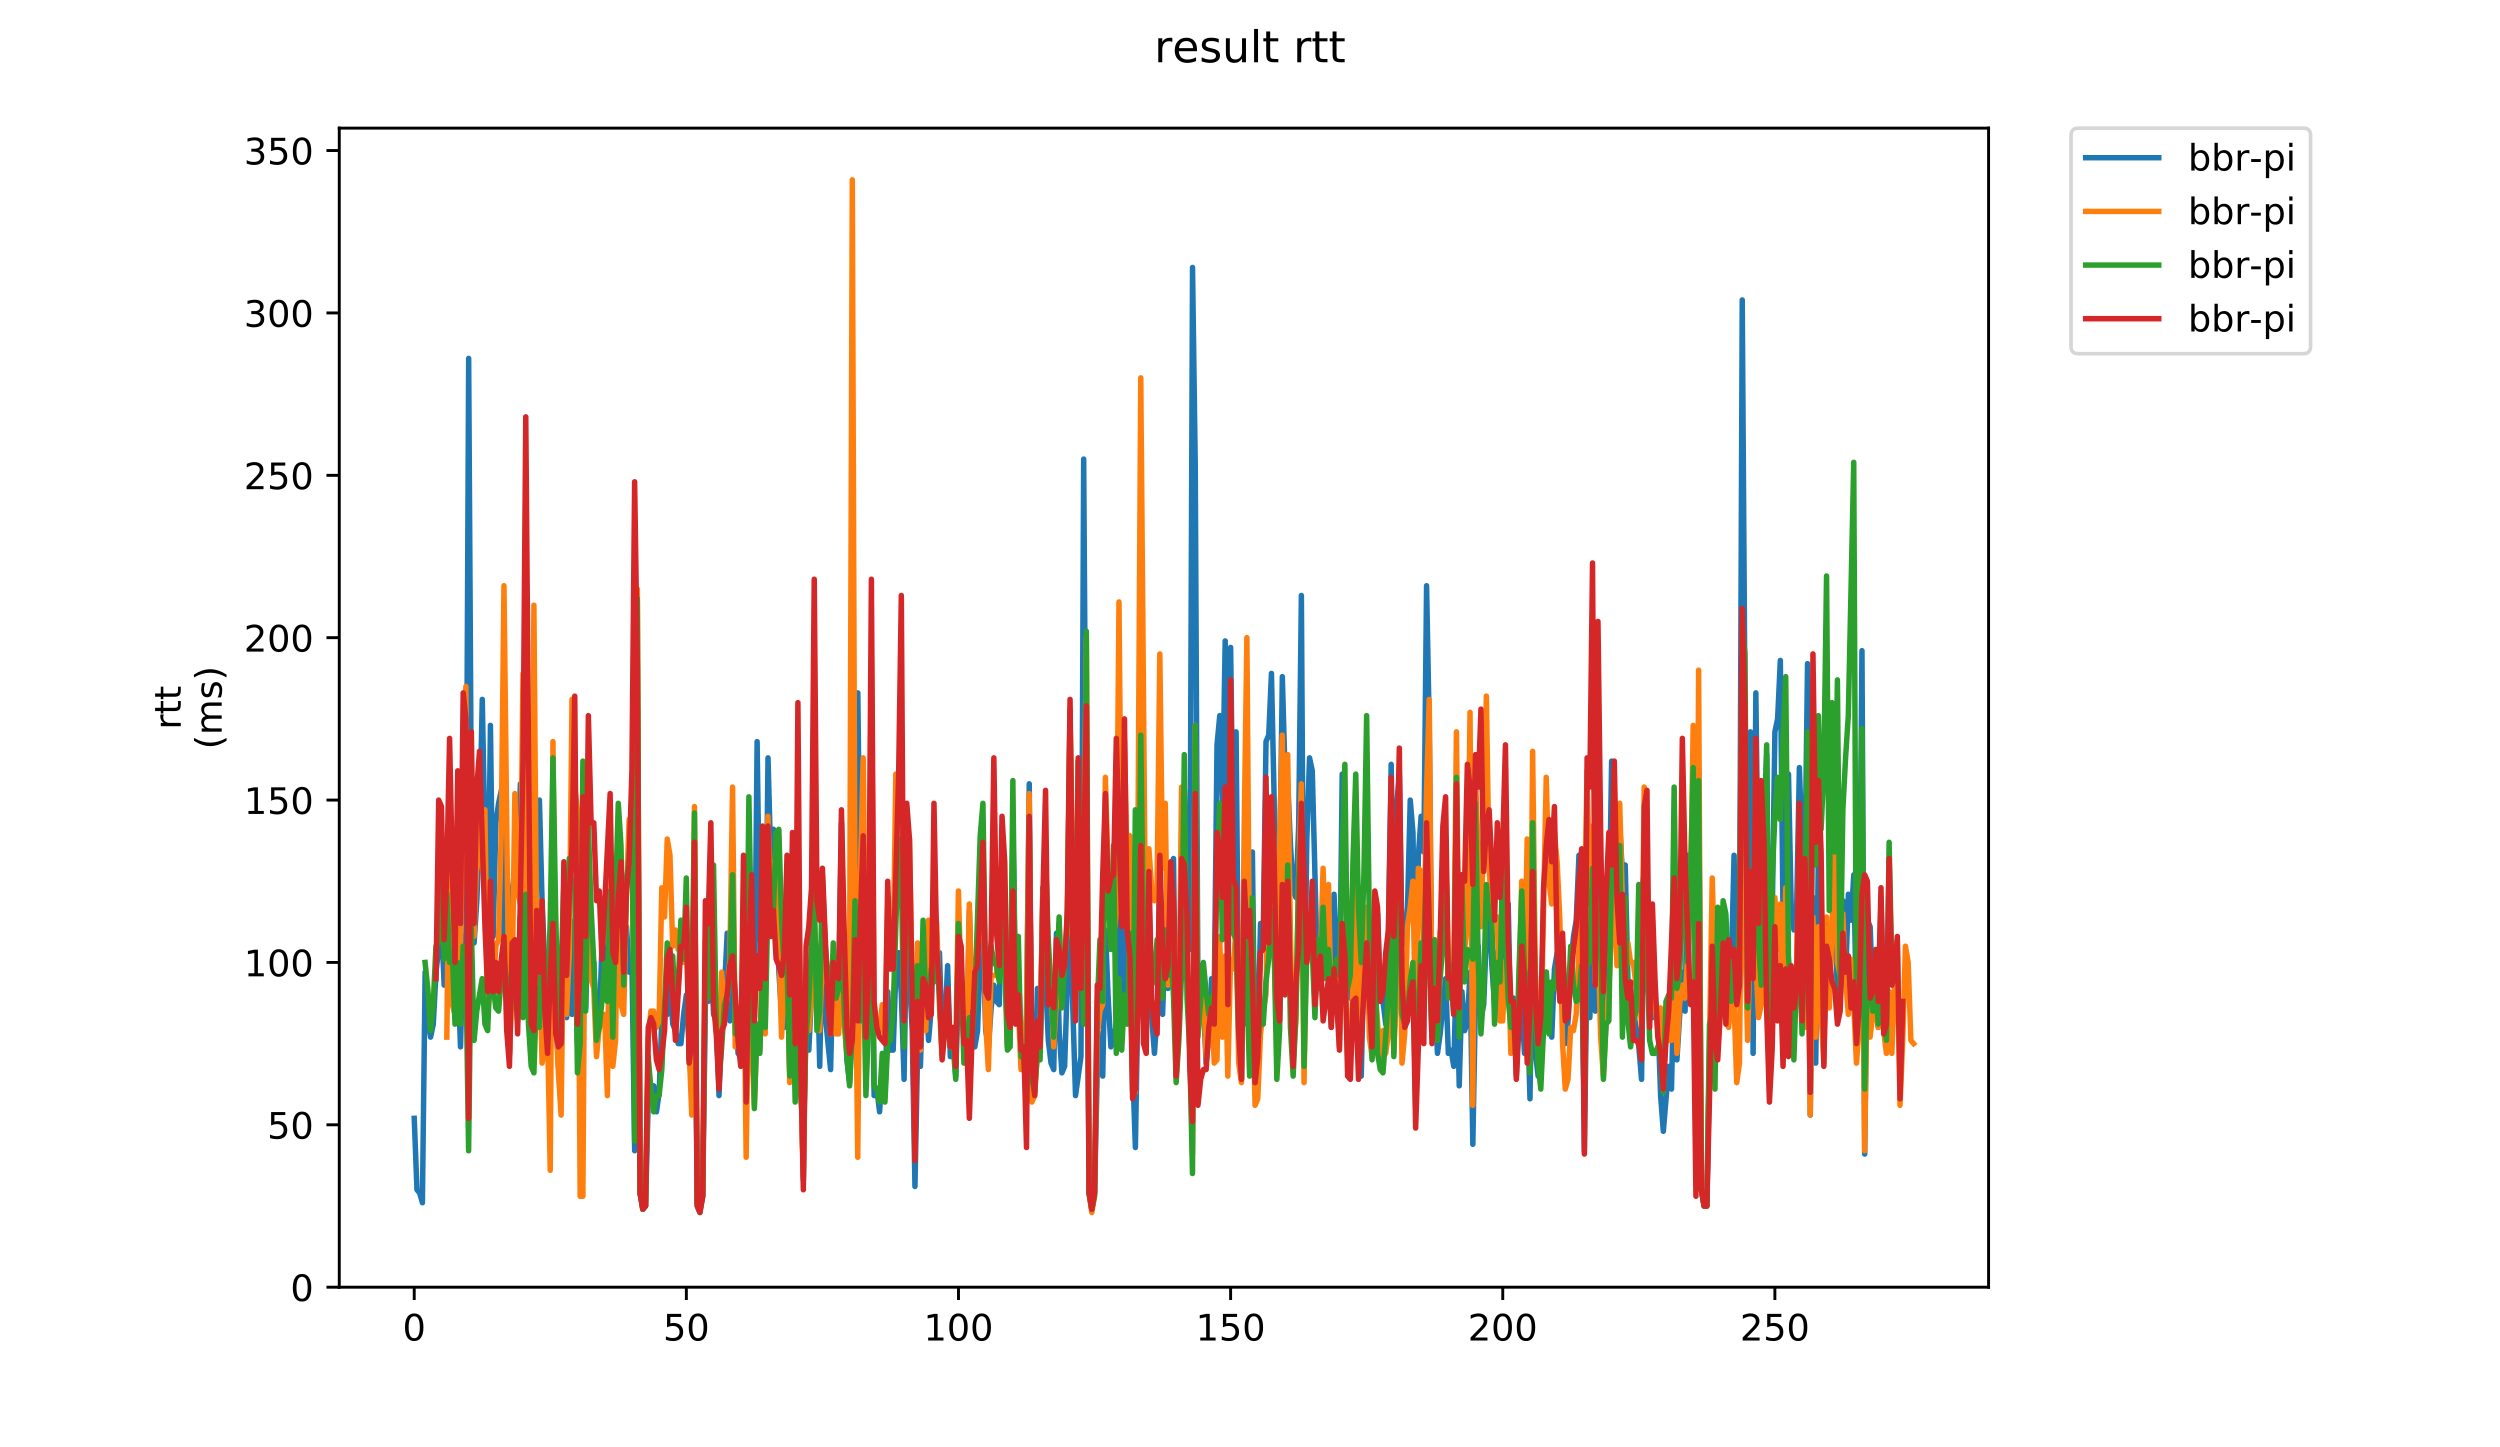 <?xml version="1.0" encoding="utf-8" standalone="no"?>
<!DOCTYPE svg PUBLIC "-//W3C//DTD SVG 1.1//EN"
  "http://www.w3.org/Graphics/SVG/1.1/DTD/svg11.dtd">
<!-- Created with matplotlib (https://matplotlib.org/) -->
<svg height="396pt" version="1.1" viewBox="0 0 684 396" width="684pt" xmlns="http://www.w3.org/2000/svg" xmlns:xlink="http://www.w3.org/1999/xlink">
 <defs>
  <style type="text/css">
*{stroke-linecap:butt;stroke-linejoin:round;}
  </style>
 </defs>
 <g id="figure_1">
  <g id="patch_1">
   <path d="M 0 396 
L 684 396 
L 684 0 
L 0 0 
z
" style="fill:#ffffff;"/>
  </g>
  <g id="axes_1">
   <g id="patch_2">
    <path d="M 92.824 352.174 
L 544.074 352.174 
L 544.074 35.062 
L 92.824 35.062 
z
" style="fill:#ffffff;"/>
   </g>
   <g id="matplotlib.axis_1">
    <g id="xtick_1">
     <g id="line2d_1">
      <defs>
       <path d="M 0 0 
L 0 3.5 
" id="m7e7628dd19" style="stroke:#000000;stroke-width:0.8;"/>
      </defs>
      <g>
       <use style="stroke:#000000;stroke-width:0.8;" x="113.332" xlink:href="#m7e7628dd19" y="352.174"/>
      </g>
     </g>
     <g id="text_1">
      <!-- 0 -->
      <defs>
       <path d="M 31.781 66.406 
Q 24.172 66.406 20.328 58.906 
Q 16.5 51.422 16.5 36.375 
Q 16.5 21.391 20.328 13.891 
Q 24.172 6.391 31.781 6.391 
Q 39.453 6.391 43.281 13.891 
Q 47.125 21.391 47.125 36.375 
Q 47.125 51.422 43.281 58.906 
Q 39.453 66.406 31.781 66.406 
z
M 31.781 74.219 
Q 44.047 74.219 50.516 64.516 
Q 56.984 54.828 56.984 36.375 
Q 56.984 17.969 50.516 8.266 
Q 44.047 -1.422 31.781 -1.422 
Q 19.531 -1.422 13.062 8.266 
Q 6.594 17.969 6.594 36.375 
Q 6.594 54.828 13.062 64.516 
Q 19.531 74.219 31.781 74.219 
z
" id="DejaVuSans-48"/>
      </defs>
      <g transform="translate(110.151 366.773)scale(0.1 -0.1)">
       <use xlink:href="#DejaVuSans-48"/>
      </g>
     </g>
    </g>
    <g id="xtick_2">
     <g id="line2d_2">
      <g>
       <use style="stroke:#000000;stroke-width:0.8;" x="187.787" xlink:href="#m7e7628dd19" y="352.174"/>
      </g>
     </g>
     <g id="text_2">
      <!-- 50 -->
      <defs>
       <path d="M 10.797 72.906 
L 49.516 72.906 
L 49.516 64.594 
L 19.828 64.594 
L 19.828 46.734 
Q 21.969 47.469 24.109 47.828 
Q 26.266 48.188 28.422 48.188 
Q 40.625 48.188 47.75 41.5 
Q 54.891 34.812 54.891 23.391 
Q 54.891 11.625 47.562 5.094 
Q 40.234 -1.422 26.906 -1.422 
Q 22.312 -1.422 17.547 -0.641 
Q 12.797 0.141 7.719 1.703 
L 7.719 11.625 
Q 12.109 9.234 16.797 8.062 
Q 21.484 6.891 26.703 6.891 
Q 35.156 6.891 40.078 11.328 
Q 45.016 15.766 45.016 23.391 
Q 45.016 31 40.078 35.438 
Q 35.156 39.891 26.703 39.891 
Q 22.75 39.891 18.812 39.016 
Q 14.891 38.141 10.797 36.281 
z
" id="DejaVuSans-53"/>
      </defs>
      <g transform="translate(181.425 366.773)scale(0.1 -0.1)">
       <use xlink:href="#DejaVuSans-53"/>
       <use x="63.623" xlink:href="#DejaVuSans-48"/>
      </g>
     </g>
    </g>
    <g id="xtick_3">
     <g id="line2d_3">
      <g>
       <use style="stroke:#000000;stroke-width:0.8;" x="262.242" xlink:href="#m7e7628dd19" y="352.174"/>
      </g>
     </g>
     <g id="text_3">
      <!-- 100 -->
      <defs>
       <path d="M 12.406 8.297 
L 28.516 8.297 
L 28.516 63.922 
L 10.984 60.406 
L 10.984 69.391 
L 28.422 72.906 
L 38.281 72.906 
L 38.281 8.297 
L 54.391 8.297 
L 54.391 0 
L 12.406 0 
z
" id="DejaVuSans-49"/>
      </defs>
      <g transform="translate(252.698 366.773)scale(0.1 -0.1)">
       <use xlink:href="#DejaVuSans-49"/>
       <use x="63.623" xlink:href="#DejaVuSans-48"/>
       <use x="127.246" xlink:href="#DejaVuSans-48"/>
      </g>
     </g>
    </g>
    <g id="xtick_4">
     <g id="line2d_4">
      <g>
       <use style="stroke:#000000;stroke-width:0.8;" x="336.697" xlink:href="#m7e7628dd19" y="352.174"/>
      </g>
     </g>
     <g id="text_4">
      <!-- 150 -->
      <g transform="translate(327.153 366.773)scale(0.1 -0.1)">
       <use xlink:href="#DejaVuSans-49"/>
       <use x="63.623" xlink:href="#DejaVuSans-53"/>
       <use x="127.246" xlink:href="#DejaVuSans-48"/>
      </g>
     </g>
    </g>
    <g id="xtick_5">
     <g id="line2d_5">
      <g>
       <use style="stroke:#000000;stroke-width:0.8;" x="411.152" xlink:href="#m7e7628dd19" y="352.174"/>
      </g>
     </g>
     <g id="text_5">
      <!-- 200 -->
      <defs>
       <path d="M 19.188 8.297 
L 53.609 8.297 
L 53.609 0 
L 7.328 0 
L 7.328 8.297 
Q 12.938 14.109 22.625 23.891 
Q 32.328 33.688 34.812 36.531 
Q 39.547 41.844 41.422 45.531 
Q 43.312 49.219 43.312 52.781 
Q 43.312 58.594 39.234 62.25 
Q 35.156 65.922 28.609 65.922 
Q 23.969 65.922 18.812 64.312 
Q 13.672 62.703 7.812 59.422 
L 7.812 69.391 
Q 13.766 71.781 18.938 73 
Q 24.125 74.219 28.422 74.219 
Q 39.75 74.219 46.484 68.547 
Q 53.219 62.891 53.219 53.422 
Q 53.219 48.922 51.531 44.891 
Q 49.859 40.875 45.406 35.406 
Q 44.188 33.984 37.641 27.219 
Q 31.109 20.453 19.188 8.297 
z
" id="DejaVuSans-50"/>
      </defs>
      <g transform="translate(401.608 366.773)scale(0.1 -0.1)">
       <use xlink:href="#DejaVuSans-50"/>
       <use x="63.623" xlink:href="#DejaVuSans-48"/>
       <use x="127.246" xlink:href="#DejaVuSans-48"/>
      </g>
     </g>
    </g>
    <g id="xtick_6">
     <g id="line2d_6">
      <g>
       <use style="stroke:#000000;stroke-width:0.8;" x="485.607" xlink:href="#m7e7628dd19" y="352.174"/>
      </g>
     </g>
     <g id="text_6">
      <!-- 250 -->
      <g transform="translate(476.063 366.773)scale(0.1 -0.1)">
       <use xlink:href="#DejaVuSans-50"/>
       <use x="63.623" xlink:href="#DejaVuSans-53"/>
       <use x="127.246" xlink:href="#DejaVuSans-48"/>
      </g>
     </g>
    </g>
   </g>
   <g id="matplotlib.axis_2">
    <g id="ytick_1">
     <g id="line2d_7">
      <defs>
       <path d="M 0 0 
L -3.5 0 
" id="m192f985df9" style="stroke:#000000;stroke-width:0.8;"/>
      </defs>
      <g>
       <use style="stroke:#000000;stroke-width:0.8;" x="92.824" xlink:href="#m192f985df9" y="352.174"/>
      </g>
     </g>
     <g id="text_7">
      <!-- 0 -->
      <g transform="translate(79.461 355.973)scale(0.1 -0.1)">
       <use xlink:href="#DejaVuSans-48"/>
      </g>
     </g>
    </g>
    <g id="ytick_2">
     <g id="line2d_8">
      <g>
       <use style="stroke:#000000;stroke-width:0.8;" x="92.824" xlink:href="#m192f985df9" y="307.748"/>
      </g>
     </g>
     <g id="text_8">
      <!-- 50 -->
      <g transform="translate(73.099 311.548)scale(0.1 -0.1)">
       <use xlink:href="#DejaVuSans-53"/>
       <use x="63.623" xlink:href="#DejaVuSans-48"/>
      </g>
     </g>
    </g>
    <g id="ytick_3">
     <g id="line2d_9">
      <g>
       <use style="stroke:#000000;stroke-width:0.8;" x="92.824" xlink:href="#m192f985df9" y="263.322"/>
      </g>
     </g>
     <g id="text_9">
      <!-- 100 -->
      <g transform="translate(66.736 267.122)scale(0.1 -0.1)">
       <use xlink:href="#DejaVuSans-49"/>
       <use x="63.623" xlink:href="#DejaVuSans-48"/>
       <use x="127.246" xlink:href="#DejaVuSans-48"/>
      </g>
     </g>
    </g>
    <g id="ytick_4">
     <g id="line2d_10">
      <g>
       <use style="stroke:#000000;stroke-width:0.8;" x="92.824" xlink:href="#m192f985df9" y="218.897"/>
      </g>
     </g>
     <g id="text_10">
      <!-- 150 -->
      <g transform="translate(66.736 222.696)scale(0.1 -0.1)">
       <use xlink:href="#DejaVuSans-49"/>
       <use x="63.623" xlink:href="#DejaVuSans-53"/>
       <use x="127.246" xlink:href="#DejaVuSans-48"/>
      </g>
     </g>
    </g>
    <g id="ytick_5">
     <g id="line2d_11">
      <g>
       <use style="stroke:#000000;stroke-width:0.8;" x="92.824" xlink:href="#m192f985df9" y="174.471"/>
      </g>
     </g>
     <g id="text_11">
      <!-- 200 -->
      <g transform="translate(66.736 178.27)scale(0.1 -0.1)">
       <use xlink:href="#DejaVuSans-50"/>
       <use x="63.623" xlink:href="#DejaVuSans-48"/>
       <use x="127.246" xlink:href="#DejaVuSans-48"/>
      </g>
     </g>
    </g>
    <g id="ytick_6">
     <g id="line2d_12">
      <g>
       <use style="stroke:#000000;stroke-width:0.8;" x="92.824" xlink:href="#m192f985df9" y="130.045"/>
      </g>
     </g>
     <g id="text_12">
      <!-- 250 -->
      <g transform="translate(66.736 133.844)scale(0.1 -0.1)">
       <use xlink:href="#DejaVuSans-50"/>
       <use x="63.623" xlink:href="#DejaVuSans-53"/>
       <use x="127.246" xlink:href="#DejaVuSans-48"/>
      </g>
     </g>
    </g>
    <g id="ytick_7">
     <g id="line2d_13">
      <g>
       <use style="stroke:#000000;stroke-width:0.8;" x="92.824" xlink:href="#m192f985df9" y="85.619"/>
      </g>
     </g>
     <g id="text_13">
      <!-- 300 -->
      <defs>
       <path d="M 40.578 39.312 
Q 47.656 37.797 51.625 33 
Q 55.609 28.219 55.609 21.188 
Q 55.609 10.406 48.188 4.484 
Q 40.766 -1.422 27.094 -1.422 
Q 22.516 -1.422 17.656 -0.516 
Q 12.797 0.391 7.625 2.203 
L 7.625 11.719 
Q 11.719 9.328 16.594 8.109 
Q 21.484 6.891 26.812 6.891 
Q 36.078 6.891 40.938 10.547 
Q 45.797 14.203 45.797 21.188 
Q 45.797 27.641 41.281 31.266 
Q 36.766 34.906 28.719 34.906 
L 20.219 34.906 
L 20.219 43.016 
L 29.109 43.016 
Q 36.375 43.016 40.234 45.922 
Q 44.094 48.828 44.094 54.297 
Q 44.094 59.906 40.109 62.906 
Q 36.141 65.922 28.719 65.922 
Q 24.656 65.922 20.016 65.031 
Q 15.375 64.156 9.812 62.312 
L 9.812 71.094 
Q 15.438 72.656 20.344 73.438 
Q 25.25 74.219 29.594 74.219 
Q 40.828 74.219 47.359 69.109 
Q 53.906 64.016 53.906 55.328 
Q 53.906 49.266 50.438 45.094 
Q 46.969 40.922 40.578 39.312 
z
" id="DejaVuSans-51"/>
      </defs>
      <g transform="translate(66.736 89.418)scale(0.1 -0.1)">
       <use xlink:href="#DejaVuSans-51"/>
       <use x="63.623" xlink:href="#DejaVuSans-48"/>
       <use x="127.246" xlink:href="#DejaVuSans-48"/>
      </g>
     </g>
    </g>
    <g id="ytick_8">
     <g id="line2d_14">
      <g>
       <use style="stroke:#000000;stroke-width:0.8;" x="92.824" xlink:href="#m192f985df9" y="41.193"/>
      </g>
     </g>
     <g id="text_14">
      <!-- 350 -->
      <g transform="translate(66.736 44.992)scale(0.1 -0.1)">
       <use xlink:href="#DejaVuSans-51"/>
       <use x="63.623" xlink:href="#DejaVuSans-53"/>
       <use x="127.246" xlink:href="#DejaVuSans-48"/>
      </g>
     </g>
    </g>
    <g id="text_15">
     <!-- rtt -->
     <defs>
      <path d="M 41.109 46.297 
Q 39.594 47.172 37.812 47.578 
Q 36.031 48 33.891 48 
Q 26.266 48 22.188 43.047 
Q 18.109 38.094 18.109 28.812 
L 18.109 0 
L 9.078 0 
L 9.078 54.688 
L 18.109 54.688 
L 18.109 46.188 
Q 20.953 51.172 25.484 53.578 
Q 30.031 56 36.531 56 
Q 37.453 56 38.578 55.875 
Q 39.703 55.766 41.062 55.516 
z
" id="DejaVuSans-114"/>
      <path d="M 18.312 70.219 
L 18.312 54.688 
L 36.812 54.688 
L 36.812 47.703 
L 18.312 47.703 
L 18.312 18.016 
Q 18.312 11.328 20.141 9.422 
Q 21.969 7.516 27.594 7.516 
L 36.812 7.516 
L 36.812 0 
L 27.594 0 
Q 17.188 0 13.234 3.875 
Q 9.281 7.766 9.281 18.016 
L 9.281 47.703 
L 2.688 47.703 
L 2.688 54.688 
L 9.281 54.688 
L 9.281 70.219 
z
" id="DejaVuSans-116"/>
     </defs>
     <g transform="translate(49.459 199.594)rotate(-90)scale(0.1 -0.1)">
      <use xlink:href="#DejaVuSans-114"/>
      <use x="41.113" xlink:href="#DejaVuSans-116"/>
      <use x="80.322" xlink:href="#DejaVuSans-116"/>
     </g>
     <!-- (ms) -->
     <defs>
      <path d="M 31 75.875 
Q 24.469 64.656 21.281 53.656 
Q 18.109 42.672 18.109 31.391 
Q 18.109 20.125 21.312 9.062 
Q 24.516 -2 31 -13.188 
L 23.188 -13.188 
Q 15.875 -1.703 12.234 9.375 
Q 8.594 20.453 8.594 31.391 
Q 8.594 42.281 12.203 53.312 
Q 15.828 64.359 23.188 75.875 
z
" id="DejaVuSans-40"/>
      <path d="M 52 44.188 
Q 55.375 50.25 60.062 53.125 
Q 64.75 56 71.094 56 
Q 79.641 56 84.281 50.016 
Q 88.922 44.047 88.922 33.016 
L 88.922 0 
L 79.891 0 
L 79.891 32.719 
Q 79.891 40.578 77.094 44.375 
Q 74.312 48.188 68.609 48.188 
Q 61.625 48.188 57.562 43.547 
Q 53.516 38.922 53.516 30.906 
L 53.516 0 
L 44.484 0 
L 44.484 32.719 
Q 44.484 40.625 41.703 44.406 
Q 38.922 48.188 33.109 48.188 
Q 26.219 48.188 22.156 43.531 
Q 18.109 38.875 18.109 30.906 
L 18.109 0 
L 9.078 0 
L 9.078 54.688 
L 18.109 54.688 
L 18.109 46.188 
Q 21.188 51.219 25.484 53.609 
Q 29.781 56 35.688 56 
Q 41.656 56 45.828 52.969 
Q 50 49.953 52 44.188 
z
" id="DejaVuSans-109"/>
      <path d="M 44.281 53.078 
L 44.281 44.578 
Q 40.484 46.531 36.375 47.5 
Q 32.281 48.484 27.875 48.484 
Q 21.188 48.484 17.844 46.438 
Q 14.5 44.391 14.5 40.281 
Q 14.5 37.156 16.891 35.375 
Q 19.281 33.594 26.516 31.984 
L 29.594 31.297 
Q 39.156 29.25 43.188 25.516 
Q 47.219 21.781 47.219 15.094 
Q 47.219 7.469 41.188 3.016 
Q 35.156 -1.422 24.609 -1.422 
Q 20.219 -1.422 15.453 -0.562 
Q 10.688 0.297 5.422 2 
L 5.422 11.281 
Q 10.406 8.688 15.234 7.391 
Q 20.062 6.109 24.812 6.109 
Q 31.156 6.109 34.562 8.281 
Q 37.984 10.453 37.984 14.406 
Q 37.984 18.062 35.516 20.016 
Q 33.062 21.969 24.703 23.781 
L 21.578 24.516 
Q 13.234 26.266 9.516 29.906 
Q 5.812 33.547 5.812 39.891 
Q 5.812 47.609 11.281 51.797 
Q 16.75 56 26.812 56 
Q 31.781 56 36.172 55.266 
Q 40.578 54.547 44.281 53.078 
z
" id="DejaVuSans-115"/>
      <path d="M 8.016 75.875 
L 15.828 75.875 
Q 23.141 64.359 26.781 53.312 
Q 30.422 42.281 30.422 31.391 
Q 30.422 20.453 26.781 9.375 
Q 23.141 -1.703 15.828 -13.188 
L 8.016 -13.188 
Q 14.5 -2 17.703 9.062 
Q 20.906 20.125 20.906 31.391 
Q 20.906 42.672 17.703 53.656 
Q 14.5 64.656 8.016 75.875 
z
" id="DejaVuSans-41"/>
     </defs>
     <g transform="translate(60.657 204.995)rotate(-90)scale(0.1 -0.1)">
      <use xlink:href="#DejaVuSans-40"/>
      <use x="39.014" xlink:href="#DejaVuSans-109"/>
      <use x="136.426" xlink:href="#DejaVuSans-115"/>
      <use x="188.525" xlink:href="#DejaVuSans-41"/>
     </g>
    </g>
   </g>
   <g id="line2d_15">
    <path clip-path="url(#pfcf196d330)" d="M 113.335 305.971 
L 114.08 325.519 
L 114.824 326.407 
L 115.569 329.073 
L 116.313 265.988 
L 117.058 278.427 
L 117.803 283.758 
L 118.547 280.204 
L 119.292 265.988 
L 120.781 252.66 
L 121.525 269.542 
L 122.27 256.214 
L 123.014 261.545 
L 123.759 267.765 
L 124.504 275.762 
L 125.248 265.988 
L 125.993 286.424 
L 126.737 257.991 
L 127.482 255.326 
L 128.226 98.058 
L 128.971 223.339 
L 129.715 257.991 
L 130.46 246.441 
L 131.204 227.782 
L 131.949 191.353 
L 132.694 230.447 
L 133.438 259.768 
L 134.183 198.461 
L 134.927 256.214 
L 135.672 225.116 
L 136.416 219.785 
L 137.161 216.231 
L 137.905 257.991 
L 138.65 262.434 
L 139.394 288.201 
L 140.139 243.775 
L 140.884 237.555 
L 141.628 237.555 
L 142.373 214.454 
L 143.117 276.65 
L 143.862 203.792 
L 144.606 222.451 
L 145.351 287.312 
L 146.095 279.316 
L 146.84 235.778 
L 147.585 218.897 
L 148.329 247.329 
L 149.074 264.211 
L 149.818 276.65 
L 150.563 265.988 
L 151.307 249.995 
L 152.052 275.762 
L 152.796 291.755 
L 153.541 287.312 
L 154.285 261.545 
L 155.03 278.427 
L 155.775 267.765 
L 156.519 277.539 
L 157.264 251.772 
L 158.008 285.535 
L 158.753 276.65 
L 159.497 253.549 
L 160.242 275.762 
L 160.986 249.995 
L 161.731 265.1 
L 162.476 263.322 
L 163.22 282.87 
L 163.965 281.093 
L 164.709 257.991 
L 165.454 263.322 
L 166.198 264.211 
L 166.943 234.001 
L 167.687 253.549 
L 168.432 267.765 
L 169.176 232.224 
L 170.666 265.988 
L 171.41 253.549 
L 172.155 265.988 
L 172.899 263.322 
L 173.644 314.856 
L 174.388 194.018 
L 175.133 326.407 
L 175.877 330.85 
L 176.622 329.961 
L 177.367 300.64 
L 178.111 297.086 
L 178.856 297.086 
L 179.6 304.194 
L 180.345 298.863 
L 181.089 278.427 
L 181.834 274.873 
L 182.578 277.539 
L 183.323 268.654 
L 184.067 280.204 
L 184.812 281.981 
L 185.557 285.535 
L 186.301 285.535 
L 187.046 277.539 
L 187.79 272.208 
L 188.535 284.647 
L 189.279 299.752 
L 190.024 257.991 
L 190.768 329.073 
L 191.513 330.85 
L 192.257 327.296 
L 193.002 273.985 
L 193.747 273.985 
L 194.491 258.88 
L 195.236 277.539 
L 195.98 279.316 
L 196.725 299.752 
L 197.469 279.316 
L 198.214 270.431 
L 198.958 255.326 
L 199.703 279.316 
L 200.448 261.545 
L 201.937 288.201 
L 202.681 289.089 
L 203.426 254.437 
L 204.17 303.306 
L 204.915 248.218 
L 205.659 254.437 
L 206.404 278.427 
L 207.148 202.903 
L 207.893 257.103 
L 208.638 237.555 
L 209.382 272.208 
L 210.127 207.346 
L 210.871 234.89 
L 211.616 226.893 
L 212.36 230.447 
L 213.105 265.988 
L 213.849 277.539 
L 214.594 281.093 
L 215.339 256.214 
L 216.083 293.532 
L 216.828 263.322 
L 217.572 286.424 
L 218.317 229.559 
L 219.061 290.867 
L 219.806 322.853 
L 220.55 273.096 
L 221.295 287.312 
L 222.784 255.326 
L 223.529 260.657 
L 224.273 291.755 
L 225.018 254.437 
L 225.762 277.539 
L 227.251 292.644 
L 227.996 261.545 
L 228.74 270.431 
L 229.485 269.542 
L 230.23 225.116 
L 230.974 271.319 
L 231.719 289.978 
L 232.463 296.198 
L 233.208 278.427 
L 233.952 249.106 
L 234.697 189.576 
L 235.441 253.549 
L 236.186 238.444 
L 236.93 284.647 
L 237.675 248.218 
L 238.42 249.106 
L 239.164 299.752 
L 239.909 297.975 
L 240.653 304.194 
L 241.398 292.644 
L 242.142 299.752 
L 242.887 271.319 
L 243.631 287.312 
L 244.376 287.312 
L 245.12 265.1 
L 245.865 260.657 
L 246.61 272.208 
L 247.354 295.309 
L 248.099 250.883 
L 248.843 267.765 
L 249.588 281.981 
L 250.332 324.63 
L 251.077 286.424 
L 251.821 291.755 
L 252.566 268.654 
L 253.311 273.096 
L 254.055 284.647 
L 254.8 275.762 
L 255.544 249.995 
L 256.289 263.322 
L 257.033 260.657 
L 257.778 284.647 
L 258.522 280.204 
L 259.267 264.211 
L 260.011 289.089 
L 260.756 281.981 
L 261.501 294.421 
L 262.245 267.765 
L 262.99 268.654 
L 263.734 283.758 
L 264.479 288.201 
L 265.223 249.106 
L 265.968 279.316 
L 266.712 286.424 
L 267.457 281.981 
L 268.202 260.657 
L 268.946 257.103 
L 269.691 281.981 
L 270.435 286.424 
L 271.18 275.762 
L 271.924 269.542 
L 272.669 273.985 
L 273.413 274.873 
L 274.158 236.667 
L 274.902 252.66 
L 275.647 286.424 
L 276.392 282.87 
L 277.136 226.893 
L 277.881 273.985 
L 278.625 265.1 
L 279.37 285.535 
L 280.114 283.758 
L 280.859 279.316 
L 281.603 214.454 
L 282.348 297.975 
L 283.092 298.863 
L 283.837 270.431 
L 284.582 287.312 
L 285.326 242.887 
L 286.071 267.765 
L 286.815 284.647 
L 287.56 290.867 
L 288.304 292.644 
L 289.049 255.326 
L 289.793 281.981 
L 290.538 293.532 
L 291.283 291.755 
L 292.772 245.552 
L 293.516 275.762 
L 294.261 299.752 
L 295.75 289.089 
L 296.494 125.602 
L 297.239 238.444 
L 297.983 326.407 
L 298.728 330.85 
L 299.473 326.407 
L 300.217 292.644 
L 300.962 282.87 
L 301.706 294.421 
L 302.451 254.437 
L 303.195 273.096 
L 303.94 286.424 
L 304.684 284.647 
L 305.429 280.204 
L 306.174 249.106 
L 306.918 272.208 
L 307.663 248.218 
L 308.407 272.208 
L 309.152 249.995 
L 309.896 292.644 
L 310.641 313.968 
L 312.13 226.005 
L 312.874 273.985 
L 313.619 277.539 
L 314.364 250.883 
L 315.108 278.427 
L 315.853 288.201 
L 316.597 277.539 
L 317.342 238.444 
L 318.086 277.539 
L 318.831 255.326 
L 319.575 270.431 
L 320.32 237.555 
L 321.065 234.89 
L 321.809 289.978 
L 322.554 275.762 
L 323.298 249.995 
L 324.043 216.231 
L 325.532 259.768 
L 326.276 73.18 
L 327.021 127.379 
L 327.765 274.873 
L 328.51 264.211 
L 329.255 274.873 
L 329.999 290.867 
L 330.744 283.758 
L 331.488 267.765 
L 332.233 270.431 
L 332.977 203.792 
L 333.722 195.795 
L 334.466 220.674 
L 335.211 175.359 
L 335.955 254.437 
L 336.7 177.136 
L 337.445 234.89 
L 338.189 200.238 
L 338.934 281.093 
L 339.678 295.309 
L 340.423 241.11 
L 341.167 280.204 
L 341.912 251.772 
L 342.656 233.113 
L 343.401 297.086 
L 344.146 282.87 
L 344.89 252.66 
L 345.635 254.437 
L 346.379 202.903 
L 347.124 201.126 
L 347.868 184.244 
L 348.613 218.897 
L 349.357 273.096 
L 350.102 240.221 
L 350.846 185.133 
L 351.591 211.789 
L 352.336 214.454 
L 353.08 231.336 
L 353.825 243.775 
L 354.569 245.552 
L 355.314 226.005 
L 356.058 162.92 
L 356.803 283.758 
L 357.547 229.559 
L 358.292 207.346 
L 359.037 210.9 
L 360.526 268.654 
L 361.27 270.431 
L 362.015 243.775 
L 362.759 265.1 
L 363.504 262.434 
L 364.248 281.093 
L 364.993 244.664 
L 365.737 262.434 
L 366.482 276.65 
L 367.227 211.789 
L 367.971 226.005 
L 368.716 270.431 
L 369.46 273.096 
L 370.949 251.772 
L 371.694 265.1 
L 372.438 294.421 
L 373.183 261.545 
L 373.928 254.437 
L 374.672 256.214 
L 375.417 285.535 
L 376.161 249.995 
L 376.906 249.995 
L 377.65 273.985 
L 378.395 273.985 
L 379.139 280.204 
L 379.884 254.437 
L 380.628 209.123 
L 381.373 258.88 
L 382.118 220.674 
L 382.862 211.789 
L 383.607 258.88 
L 384.351 257.991 
L 385.096 248.218 
L 385.84 218.897 
L 386.585 227.782 
L 387.329 274.873 
L 388.074 234.001 
L 388.818 223.339 
L 389.563 233.113 
L 390.308 160.255 
L 391.052 199.349 
L 391.797 276.65 
L 392.541 269.542 
L 393.286 288.201 
L 394.03 282.87 
L 395.519 267.765 
L 396.264 288.201 
L 397.009 287.312 
L 397.753 291.755 
L 398.498 264.211 
L 399.242 297.086 
L 399.987 271.319 
L 400.731 281.981 
L 401.476 279.316 
L 402.22 265.988 
L 402.965 313.079 
L 403.709 272.208 
L 404.454 258.88 
L 405.199 278.427 
L 405.943 274.873 
L 406.688 255.326 
L 407.432 248.218 
L 408.177 264.211 
L 408.921 274.873 
L 409.666 260.657 
L 410.41 258.88 
L 411.155 258.88 
L 411.9 264.211 
L 412.644 247.329 
L 413.389 282.87 
L 414.133 273.096 
L 414.878 294.421 
L 415.622 271.319 
L 416.367 275.762 
L 417.111 288.201 
L 417.856 274.873 
L 418.6 300.64 
L 419.345 252.66 
L 420.09 288.201 
L 420.834 294.421 
L 421.579 289.978 
L 422.323 280.204 
L 423.068 265.988 
L 423.812 281.093 
L 424.557 283.758 
L 425.301 265.1 
L 426.046 260.657 
L 426.791 273.096 
L 427.535 268.654 
L 428.28 285.535 
L 429.024 279.316 
L 429.769 264.211 
L 430.513 256.214 
L 431.258 251.772 
L 432.002 234.001 
L 432.747 254.437 
L 433.491 314.856 
L 434.236 260.657 
L 434.981 278.427 
L 435.725 249.995 
L 436.47 276.65 
L 437.214 234.89 
L 437.959 270.431 
L 438.703 285.535 
L 439.448 278.427 
L 440.192 255.326 
L 440.937 208.234 
L 441.681 219.785 
L 442.426 246.441 
L 443.171 226.005 
L 443.915 239.333 
L 444.66 236.667 
L 445.404 268.654 
L 446.149 280.204 
L 446.893 276.65 
L 447.638 281.093 
L 448.382 286.424 
L 449.127 295.309 
L 449.872 241.11 
L 450.616 267.765 
L 451.361 274.873 
L 452.105 278.427 
L 452.85 276.65 
L 453.594 278.427 
L 454.339 299.752 
L 455.083 309.525 
L 456.572 291.755 
L 457.317 297.975 
L 458.062 265.1 
L 458.806 289.978 
L 460.295 265.988 
L 461.04 276.65 
L 461.784 234.001 
L 462.529 235.778 
L 463.273 228.67 
L 464.018 317.522 
L 464.763 210.9 
L 465.507 325.519 
L 466.252 329.961 
L 466.996 329.961 
L 467.741 289.089 
L 468.485 273.985 
L 469.23 285.535 
L 469.974 278.427 
L 470.719 277.539 
L 471.463 256.214 
L 472.208 268.654 
L 472.953 264.211 
L 473.697 264.211 
L 474.442 234.001 
L 475.186 272.208 
L 475.931 264.211 
L 476.675 82.065 
L 477.42 192.241 
L 478.164 255.326 
L 478.909 200.238 
L 479.653 288.201 
L 480.398 189.576 
L 481.143 249.106 
L 481.887 245.552 
L 482.632 238.444 
L 483.376 206.457 
L 484.121 287.312 
L 484.865 251.772 
L 485.61 200.238 
L 486.354 196.684 
L 487.099 180.69 
L 487.844 251.772 
L 488.588 214.454 
L 489.333 211.789 
L 490.077 248.218 
L 490.822 254.437 
L 491.566 248.218 
L 492.311 210.011 
L 493.055 232.224 
L 493.8 239.333 
L 494.544 181.579 
L 495.289 305.083 
L 496.034 245.552 
L 496.778 290.867 
L 497.523 232.224 
L 498.267 275.762 
L 499.012 283.758 
L 499.756 259.768 
L 500.501 268.654 
L 501.99 243.775 
L 502.735 273.985 
L 503.479 273.985 
L 504.224 246.441 
L 504.968 267.765 
L 505.713 244.664 
L 506.457 251.772 
L 507.202 239.333 
L 507.946 278.427 
L 508.691 264.211 
L 509.435 178.025 
L 510.18 315.745 
L 510.925 251.772 
L 511.669 253.549 
L 512.414 273.096 
L 513.158 276.65 
L 513.903 281.093 
L 514.647 245.552 
L 515.392 276.65 
L 516.136 278.427 
L 516.136 278.427 
" style="fill:none;stroke:#1f77b4;stroke-linecap:square;stroke-width:1.5;"/>
   </g>
   <g id="line2d_16">
    <path clip-path="url(#pfcf196d330)" d="M 122.251 283.758 
L 122.995 216.231 
L 123.74 274.873 
L 124.484 277.539 
L 125.229 260.657 
L 125.973 259.768 
L 126.718 214.454 
L 127.462 187.799 
L 128.207 275.762 
L 128.951 227.782 
L 129.696 256.214 
L 131.185 214.454 
L 131.93 237.555 
L 132.674 221.562 
L 133.419 277.539 
L 134.163 268.654 
L 134.908 271.319 
L 135.652 258.88 
L 136.397 257.103 
L 137.141 227.782 
L 137.886 160.255 
L 139.375 289.089 
L 140.12 269.542 
L 140.864 217.12 
L 141.609 243.775 
L 142.353 247.329 
L 143.098 184.244 
L 143.842 250.883 
L 144.587 241.11 
L 145.332 270.431 
L 146.076 165.586 
L 146.821 259.768 
L 147.565 261.545 
L 148.31 290.867 
L 149.799 281.981 
L 150.543 320.188 
L 151.288 202.903 
L 152.032 277.539 
L 152.777 293.532 
L 153.522 305.083 
L 154.266 247.329 
L 155.011 277.539 
L 155.755 260.657 
L 156.5 191.353 
L 157.244 215.343 
L 157.989 221.562 
L 158.733 327.296 
L 159.478 327.296 
L 160.223 214.454 
L 160.967 258.88 
L 161.712 267.765 
L 162.456 270.431 
L 163.201 289.089 
L 163.945 281.093 
L 164.69 280.204 
L 165.434 277.539 
L 166.179 299.752 
L 166.923 230.447 
L 167.668 291.755 
L 168.413 284.647 
L 169.157 232.224 
L 169.902 274.873 
L 170.646 277.539 
L 171.391 245.552 
L 172.135 224.228 
L 172.88 227.782 
L 173.624 282.87 
L 174.369 161.143 
L 175.113 326.407 
L 175.858 329.961 
L 176.603 329.961 
L 177.347 283.758 
L 178.092 276.65 
L 178.836 276.65 
L 179.581 281.093 
L 180.325 279.316 
L 181.07 242.887 
L 181.814 250.883 
L 182.559 229.559 
L 183.304 234.001 
L 184.048 258.88 
L 184.793 254.437 
L 185.537 259.768 
L 186.282 257.103 
L 187.026 263.322 
L 187.771 251.772 
L 188.515 285.535 
L 189.26 305.083 
L 190.004 220.674 
L 190.749 329.073 
L 191.494 330.85 
L 192.238 327.296 
L 192.983 257.103 
L 193.727 262.434 
L 194.472 234.001 
L 195.216 254.437 
L 195.961 281.981 
L 196.705 289.089 
L 197.45 265.988 
L 198.195 277.539 
L 198.939 273.096 
L 199.684 262.434 
L 200.428 215.343 
L 201.173 286.424 
L 201.917 280.204 
L 202.662 288.201 
L 203.406 253.549 
L 204.151 316.633 
L 204.895 263.322 
L 205.64 284.647 
L 206.385 302.417 
L 207.129 281.981 
L 207.874 287.312 
L 208.618 258.88 
L 209.363 282.87 
L 210.107 223.339 
L 210.852 247.329 
L 211.596 241.998 
L 212.341 231.336 
L 213.83 283.758 
L 215.319 254.437 
L 216.064 296.198 
L 216.808 241.11 
L 217.553 258.88 
L 218.297 223.339 
L 219.042 290.867 
L 219.786 321.965 
L 220.531 272.208 
L 221.276 281.981 
L 222.02 273.096 
L 222.765 250.883 
L 224.254 281.981 
L 224.998 261.545 
L 225.743 268.654 
L 226.487 265.988 
L 227.232 282.87 
L 227.976 261.545 
L 228.721 282.87 
L 229.466 282.87 
L 230.21 247.329 
L 230.955 280.204 
L 231.699 288.201 
L 232.444 268.654 
L 233.188 49.19 
L 233.933 250.883 
L 234.677 316.633 
L 235.422 238.444 
L 236.167 207.346 
L 236.911 279.316 
L 237.656 265.1 
L 238.4 179.802 
L 239.145 277.539 
L 239.889 281.093 
L 240.634 281.981 
L 241.378 274.873 
L 242.123 284.647 
L 242.867 248.218 
L 243.612 265.1 
L 244.357 263.322 
L 245.101 211.789 
L 245.846 221.562 
L 246.59 214.454 
L 247.335 275.762 
L 248.079 237.555 
L 248.824 229.559 
L 250.313 310.414 
L 251.058 257.991 
L 251.802 287.312 
L 252.547 263.322 
L 253.291 281.981 
L 254.036 251.772 
L 254.78 269.542 
L 255.525 245.552 
L 256.269 252.66 
L 257.014 274.873 
L 257.758 289.089 
L 258.503 279.316 
L 259.248 278.427 
L 259.992 286.424 
L 260.737 281.981 
L 261.481 288.201 
L 262.226 243.775 
L 262.97 270.431 
L 263.715 284.647 
L 264.459 286.424 
L 265.204 247.329 
L 265.949 275.762 
L 266.693 262.434 
L 267.438 261.545 
L 268.182 250.883 
L 268.927 237.555 
L 269.671 279.316 
L 270.416 292.644 
L 271.16 266.877 
L 272.649 266.877 
L 274.139 246.441 
L 274.883 249.995 
L 275.628 285.535 
L 276.372 281.981 
L 277.117 236.667 
L 277.861 273.096 
L 278.606 275.762 
L 279.35 292.644 
L 280.095 286.424 
L 280.839 277.539 
L 281.584 217.12 
L 282.329 301.529 
L 283.073 299.752 
L 283.818 288.201 
L 284.562 284.647 
L 285.307 243.775 
L 286.796 263.322 
L 287.54 269.542 
L 288.285 286.424 
L 289.03 273.985 
L 289.774 252.66 
L 290.519 272.208 
L 291.263 262.434 
L 292.008 254.437 
L 292.752 196.684 
L 294.241 275.762 
L 294.986 250.883 
L 295.73 263.322 
L 296.475 245.552 
L 297.22 174.471 
L 297.964 326.407 
L 298.709 331.738 
L 299.453 327.296 
L 300.198 283.758 
L 300.942 276.65 
L 301.687 274.873 
L 302.431 212.677 
L 303.176 238.444 
L 303.921 256.214 
L 304.665 256.214 
L 305.41 249.995 
L 306.154 164.697 
L 306.899 246.441 
L 307.643 202.903 
L 308.388 237.555 
L 309.132 228.67 
L 309.877 267.765 
L 310.621 298.863 
L 311.366 226.005 
L 312.111 103.389 
L 313.6 277.539 
L 314.344 232.224 
L 315.089 242.887 
L 315.833 246.441 
L 316.578 242.887 
L 317.322 178.913 
L 318.067 237.555 
L 318.812 219.785 
L 319.556 269.542 
L 320.301 257.103 
L 321.045 256.214 
L 321.79 294.421 
L 322.534 278.427 
L 323.279 215.343 
L 324.023 257.991 
L 324.768 267.765 
L 325.512 281.981 
L 326.257 315.745 
L 327.002 198.461 
L 327.746 281.981 
L 328.491 278.427 
L 329.235 268.654 
L 329.98 289.089 
L 330.724 284.647 
L 331.469 273.985 
L 332.213 290.867 
L 332.958 289.978 
L 333.702 256.214 
L 334.447 283.758 
L 335.192 261.545 
L 335.936 294.421 
L 336.681 262.434 
L 337.425 265.1 
L 338.17 253.549 
L 338.914 290.867 
L 339.659 296.198 
L 340.403 226.893 
L 341.148 174.471 
L 341.893 268.654 
L 342.637 269.542 
L 343.382 302.417 
L 344.126 300.64 
L 344.871 282.87 
L 345.615 276.65 
L 346.36 272.208 
L 347.104 235.778 
L 347.849 234.001 
L 349.338 283.758 
L 350.083 229.559 
L 350.827 201.126 
L 351.572 257.991 
L 352.316 206.457 
L 353.061 256.214 
L 353.805 289.978 
L 354.55 279.316 
L 355.294 240.221 
L 356.039 214.454 
L 356.784 296.198 
L 357.528 252.66 
L 358.273 255.326 
L 359.017 251.772 
L 359.762 274.873 
L 360.506 262.434 
L 361.251 262.434 
L 361.995 237.555 
L 362.74 263.322 
L 363.484 241.998 
L 364.229 277.539 
L 364.974 272.208 
L 365.718 267.765 
L 366.463 286.424 
L 367.207 254.437 
L 367.952 264.211 
L 368.696 289.089 
L 369.441 289.089 
L 370.185 268.654 
L 370.93 240.221 
L 371.674 283.758 
L 372.419 269.542 
L 373.164 261.545 
L 373.908 248.218 
L 374.653 283.758 
L 375.397 289.089 
L 376.142 269.542 
L 377.631 289.978 
L 378.375 281.981 
L 379.12 288.201 
L 379.865 282.87 
L 380.609 262.434 
L 381.354 288.201 
L 382.098 270.431 
L 382.843 241.998 
L 383.587 290.867 
L 384.332 282.87 
L 385.076 253.549 
L 385.821 248.218 
L 386.565 241.11 
L 387.31 281.981 
L 388.055 237.555 
L 388.799 238.444 
L 389.544 262.434 
L 390.288 217.12 
L 391.033 191.353 
L 391.777 274.873 
L 392.522 260.657 
L 393.266 283.758 
L 394.011 255.326 
L 394.756 250.883 
L 395.5 232.224 
L 396.245 262.434 
L 396.989 264.211 
L 397.734 267.765 
L 398.478 200.238 
L 399.223 271.319 
L 399.967 239.333 
L 400.712 259.768 
L 401.456 252.66 
L 402.201 194.907 
L 402.946 302.417 
L 403.69 212.677 
L 405.179 253.549 
L 405.924 227.782 
L 406.668 190.464 
L 407.413 237.555 
L 408.157 248.218 
L 408.902 251.772 
L 409.647 250.883 
L 410.391 279.316 
L 411.136 279.316 
L 411.88 263.322 
L 412.625 260.657 
L 413.369 288.201 
L 414.114 280.204 
L 414.858 284.647 
L 415.603 273.096 
L 416.347 241.11 
L 417.092 267.765 
L 417.837 229.559 
L 418.581 289.978 
L 419.326 205.569 
L 420.07 265.988 
L 420.815 281.093 
L 421.559 285.535 
L 423.048 212.677 
L 423.793 241.11 
L 424.537 247.329 
L 425.282 227.782 
L 426.027 235.778 
L 426.771 251.772 
L 427.516 285.535 
L 428.26 297.975 
L 429.005 295.309 
L 429.749 281.093 
L 430.494 281.981 
L 431.238 277.539 
L 432.728 241.998 
L 433.472 252.66 
L 434.217 210.9 
L 434.961 247.329 
L 435.706 226.005 
L 436.45 268.654 
L 437.195 256.214 
L 437.939 283.758 
L 438.684 294.421 
L 439.428 279.316 
L 440.173 270.431 
L 441.662 240.221 
L 442.407 264.211 
L 443.151 219.785 
L 443.896 246.441 
L 444.64 262.434 
L 445.385 257.991 
L 446.129 263.322 
L 446.874 263.322 
L 447.619 269.542 
L 448.363 264.211 
L 449.108 281.093 
L 449.852 215.343 
L 450.597 247.329 
L 451.341 265.1 
L 452.086 264.211 
L 452.83 274.873 
L 453.575 281.981 
L 454.319 275.762 
L 455.064 297.086 
L 455.809 282.87 
L 456.553 284.647 
L 457.298 284.647 
L 458.042 256.214 
L 458.787 288.201 
L 459.531 274.873 
L 460.276 269.542 
L 461.02 273.096 
L 461.765 261.545 
L 462.51 247.329 
L 463.254 198.461 
L 463.999 313.968 
L 464.743 183.356 
L 465.488 325.519 
L 466.232 329.961 
L 466.977 329.961 
L 468.466 240.221 
L 469.21 266.877 
L 469.955 271.319 
L 470.7 274.873 
L 471.444 266.877 
L 472.189 279.316 
L 472.933 281.093 
L 473.678 273.096 
L 474.422 273.985 
L 475.167 296.198 
L 475.911 290.867 
L 476.656 215.343 
L 477.4 253.549 
L 478.145 284.647 
L 478.89 257.103 
L 479.634 255.326 
L 480.379 262.434 
L 481.123 278.427 
L 481.868 274.873 
L 482.612 259.768 
L 483.357 270.431 
L 484.101 295.309 
L 484.846 273.985 
L 485.591 245.552 
L 486.335 259.768 
L 487.08 247.329 
L 487.824 288.201 
L 488.569 242.887 
L 489.313 288.201 
L 490.058 268.654 
L 490.802 280.204 
L 491.547 265.988 
L 492.291 229.559 
L 493.036 261.545 
L 493.781 281.093 
L 494.525 222.451 
L 495.27 305.083 
L 496.014 250.883 
L 496.759 283.758 
L 497.503 253.549 
L 498.248 277.539 
L 498.992 290.867 
L 499.737 250.883 
L 500.482 275.762 
L 501.226 254.437 
L 501.971 226.005 
L 502.715 263.322 
L 503.46 266.877 
L 504.204 249.995 
L 504.949 267.765 
L 505.693 277.539 
L 506.438 262.434 
L 507.182 274.873 
L 507.927 290.867 
L 508.672 281.093 
L 509.416 217.12 
L 510.161 314.856 
L 510.905 267.765 
L 511.65 283.758 
L 512.394 277.539 
L 513.139 274.873 
L 513.883 281.093 
L 514.628 256.214 
L 515.373 281.981 
L 516.117 288.201 
L 516.862 271.319 
L 517.606 288.201 
L 518.351 269.542 
L 519.095 257.103 
L 519.84 302.417 
L 520.584 284.647 
L 521.329 258.88 
L 522.073 263.322 
L 522.818 284.647 
L 523.563 285.535 
L 523.563 285.535 
" style="fill:none;stroke:#ff7f0e;stroke-linecap:square;stroke-width:1.5;"/>
   </g>
   <g id="line2d_17">
    <path clip-path="url(#pfcf196d330)" d="M 116.297 263.322 
L 117.042 270.431 
L 117.786 281.981 
L 118.531 274.873 
L 119.275 258.88 
L 120.02 257.991 
L 120.764 241.11 
L 121.509 262.434 
L 122.253 244.664 
L 122.998 263.322 
L 123.743 260.657 
L 124.487 280.204 
L 125.232 263.322 
L 125.976 280.204 
L 126.721 258.88 
L 127.465 265.1 
L 128.21 314.856 
L 128.954 253.549 
L 129.699 284.647 
L 130.444 276.65 
L 131.933 267.765 
L 132.677 280.204 
L 133.422 281.981 
L 134.166 264.211 
L 135.655 275.762 
L 136.4 276.65 
L 137.144 267.765 
L 137.889 262.434 
L 138.634 268.654 
L 139.378 278.427 
L 140.123 265.1 
L 140.867 270.431 
L 141.612 279.316 
L 142.356 250.883 
L 143.101 278.427 
L 143.845 244.664 
L 144.59 280.204 
L 145.335 291.755 
L 146.079 293.532 
L 146.824 270.431 
L 147.568 281.093 
L 148.313 255.326 
L 149.057 271.319 
L 149.802 273.096 
L 150.546 251.772 
L 151.291 207.346 
L 152.035 249.995 
L 152.78 282.87 
L 153.525 265.988 
L 154.269 241.11 
L 155.014 257.991 
L 155.758 234.89 
L 156.503 242.887 
L 157.247 241.998 
L 157.992 293.532 
L 158.736 285.535 
L 159.481 208.234 
L 160.225 276.65 
L 160.97 226.005 
L 161.715 248.218 
L 162.459 263.322 
L 163.204 284.647 
L 163.948 281.093 
L 164.693 273.985 
L 165.437 263.322 
L 166.182 273.985 
L 166.926 243.775 
L 167.671 283.758 
L 168.416 245.552 
L 169.16 219.785 
L 169.905 231.336 
L 170.649 269.542 
L 171.394 241.11 
L 172.138 234.89 
L 172.883 217.12 
L 173.627 312.191 
L 174.372 163.809 
L 175.116 326.407 
L 175.861 330.85 
L 176.606 329.961 
L 177.35 289.089 
L 178.095 297.975 
L 178.839 304.194 
L 179.584 299.752 
L 180.328 299.752 
L 181.073 292.644 
L 182.562 257.991 
L 183.307 265.988 
L 184.051 261.545 
L 184.796 276.65 
L 185.54 270.431 
L 186.285 251.772 
L 187.029 262.434 
L 187.774 240.221 
L 188.518 289.978 
L 189.263 272.208 
L 190.007 222.451 
L 190.752 329.961 
L 191.497 331.738 
L 192.241 327.296 
L 192.986 264.211 
L 193.73 273.096 
L 194.475 243.775 
L 195.219 236.667 
L 195.964 280.204 
L 196.708 296.198 
L 197.453 286.424 
L 198.198 274.873 
L 198.942 272.208 
L 199.687 266.877 
L 200.431 239.333 
L 201.176 282.87 
L 201.92 277.539 
L 202.665 290.867 
L 203.409 269.542 
L 204.154 285.535 
L 204.898 218.008 
L 206.388 303.306 
L 207.132 280.204 
L 207.877 288.201 
L 208.621 265.988 
L 209.366 281.093 
L 210.11 247.329 
L 210.855 241.11 
L 211.599 249.995 
L 212.344 227.782 
L 213.088 226.893 
L 213.833 251.772 
L 214.578 265.988 
L 215.322 263.322 
L 216.067 294.421 
L 216.811 267.765 
L 217.556 301.529 
L 218.3 253.549 
L 219.045 298.863 
L 219.789 310.414 
L 220.534 283.758 
L 221.279 273.985 
L 222.768 243.775 
L 223.512 281.981 
L 224.257 276.65 
L 225.001 239.333 
L 225.746 257.991 
L 226.49 266.877 
L 227.235 281.093 
L 227.979 257.991 
L 228.724 273.096 
L 229.469 270.431 
L 230.213 243.775 
L 230.958 275.762 
L 231.702 289.089 
L 232.447 297.086 
L 233.191 281.981 
L 233.936 246.441 
L 234.68 277.539 
L 235.425 279.316 
L 236.17 260.657 
L 236.914 299.752 
L 237.659 279.316 
L 238.403 215.343 
L 239.148 297.086 
L 239.892 297.975 
L 240.637 301.529 
L 241.381 288.201 
L 242.126 301.529 
L 242.87 285.535 
L 243.615 284.647 
L 244.36 276.65 
L 245.849 229.559 
L 246.593 236.667 
L 247.338 286.424 
L 248.082 221.562 
L 248.827 252.66 
L 249.571 267.765 
L 250.316 297.975 
L 251.06 264.211 
L 251.805 282.87 
L 252.55 251.772 
L 253.294 274.873 
L 254.039 273.985 
L 254.783 265.1 
L 255.528 268.654 
L 256.272 262.434 
L 257.017 272.208 
L 257.761 288.201 
L 258.506 278.427 
L 259.251 279.316 
L 259.995 286.424 
L 260.74 285.535 
L 261.484 295.309 
L 262.229 252.66 
L 262.973 265.1 
L 263.718 290.867 
L 264.462 287.312 
L 265.207 278.427 
L 265.951 283.758 
L 266.696 273.985 
L 268.185 228.67 
L 268.93 219.785 
L 269.674 269.542 
L 270.419 272.208 
L 271.163 258.88 
L 271.908 263.322 
L 272.652 264.211 
L 273.397 268.654 
L 274.142 247.329 
L 274.886 264.211 
L 275.631 287.312 
L 276.375 286.424 
L 277.12 213.566 
L 277.864 277.539 
L 278.609 256.214 
L 279.353 289.089 
L 280.098 289.089 
L 280.842 301.529 
L 281.587 224.228 
L 282.332 295.309 
L 283.076 298.863 
L 283.821 288.201 
L 284.565 289.978 
L 285.31 257.103 
L 286.054 234.001 
L 286.799 257.103 
L 288.288 283.758 
L 289.033 268.654 
L 289.777 250.883 
L 290.522 275.762 
L 291.266 265.1 
L 292.011 251.772 
L 292.755 194.018 
L 293.5 250.883 
L 294.244 277.539 
L 294.989 208.234 
L 296.478 280.204 
L 297.223 172.694 
L 297.967 326.407 
L 298.712 330.85 
L 299.456 327.296 
L 300.201 275.762 
L 300.945 257.103 
L 301.69 273.985 
L 302.434 226.893 
L 303.923 259.768 
L 304.668 231.336 
L 305.413 288.201 
L 306.157 267.765 
L 306.902 287.312 
L 307.646 272.208 
L 308.391 280.204 
L 309.135 255.326 
L 309.88 298.863 
L 310.624 221.562 
L 311.369 277.539 
L 312.114 201.126 
L 312.858 255.326 
L 313.603 272.208 
L 314.347 247.329 
L 315.092 269.542 
L 315.836 267.765 
L 316.581 257.103 
L 317.325 257.103 
L 318.07 273.096 
L 318.814 254.437 
L 319.559 266.877 
L 320.304 259.768 
L 321.048 272.208 
L 321.793 296.198 
L 322.537 284.647 
L 323.282 265.988 
L 324.026 206.457 
L 324.771 273.096 
L 325.515 287.312 
L 326.26 321.076 
L 327.005 198.461 
L 327.749 283.758 
L 329.238 263.322 
L 329.983 271.319 
L 330.727 277.539 
L 331.472 273.096 
L 332.216 271.319 
L 332.961 240.221 
L 333.705 219.785 
L 334.45 257.103 
L 335.195 217.12 
L 335.939 252.66 
L 336.684 234.89 
L 337.428 255.326 
L 338.173 257.103 
L 338.917 282.87 
L 339.662 285.535 
L 340.406 248.218 
L 341.151 269.542 
L 341.896 294.421 
L 342.64 245.552 
L 343.385 296.198 
L 344.129 285.535 
L 344.874 277.539 
L 345.618 280.204 
L 346.363 268.654 
L 347.107 262.434 
L 347.852 249.106 
L 348.596 258.88 
L 349.341 295.309 
L 350.086 281.981 
L 350.83 248.218 
L 351.575 269.542 
L 352.319 236.667 
L 353.064 281.093 
L 353.808 294.421 
L 354.553 277.539 
L 355.297 240.221 
L 356.042 226.005 
L 356.786 291.755 
L 357.531 260.657 
L 358.276 261.545 
L 359.02 259.768 
L 359.765 278.427 
L 360.509 257.103 
L 361.254 266.877 
L 361.998 248.218 
L 362.743 267.765 
L 363.487 259.768 
L 364.232 271.319 
L 364.977 265.988 
L 365.721 262.434 
L 366.466 266.877 
L 367.21 234.89 
L 367.955 209.123 
L 368.699 270.431 
L 369.444 266.877 
L 370.188 234.89 
L 370.933 211.789 
L 371.677 248.218 
L 372.422 263.322 
L 373.167 239.333 
L 373.911 195.795 
L 374.656 253.549 
L 375.4 289.978 
L 376.145 261.545 
L 376.889 288.201 
L 377.634 292.644 
L 378.378 293.532 
L 379.123 283.758 
L 379.868 271.319 
L 380.612 243.775 
L 381.357 289.089 
L 382.101 251.772 
L 382.846 228.67 
L 383.59 277.539 
L 384.335 280.204 
L 385.079 277.539 
L 385.824 268.654 
L 386.568 263.322 
L 387.313 302.417 
L 388.058 276.65 
L 388.802 257.991 
L 389.547 259.768 
L 390.291 235.778 
L 391.036 263.322 
L 391.78 283.758 
L 392.525 257.103 
L 393.269 284.647 
L 394.014 267.765 
L 394.759 258.88 
L 395.503 228.67 
L 396.248 273.096 
L 396.992 264.211 
L 397.737 277.539 
L 398.481 212.677 
L 399.226 283.758 
L 399.97 241.998 
L 400.715 268.654 
L 401.459 259.768 
L 402.204 260.657 
L 402.949 262.434 
L 403.693 219.785 
L 404.438 263.322 
L 405.182 282.87 
L 405.927 271.319 
L 406.671 241.998 
L 407.416 250.883 
L 408.16 251.772 
L 408.905 280.204 
L 409.649 263.322 
L 410.394 268.654 
L 411.139 234.89 
L 412.628 273.096 
L 413.372 281.093 
L 414.117 278.427 
L 414.861 291.755 
L 415.606 265.1 
L 416.35 243.775 
L 417.095 265.1 
L 417.84 268.654 
L 418.584 293.532 
L 419.329 225.116 
L 420.073 275.762 
L 420.818 290.867 
L 421.562 297.975 
L 423.051 265.988 
L 423.796 282.87 
L 424.54 268.654 
L 425.285 270.431 
L 426.03 264.211 
L 426.774 265.988 
L 427.519 258.88 
L 428.263 278.427 
L 429.008 274.873 
L 429.752 258.88 
L 430.497 269.542 
L 431.241 273.985 
L 431.986 273.096 
L 432.731 264.211 
L 433.475 305.083 
L 434.22 256.214 
L 434.964 263.322 
L 435.709 237.555 
L 436.453 264.211 
L 437.198 246.441 
L 437.942 255.326 
L 438.687 295.309 
L 439.431 280.204 
L 440.176 279.316 
L 440.921 237.555 
L 441.665 228.67 
L 442.41 244.664 
L 443.154 231.336 
L 443.899 283.758 
L 444.643 245.552 
L 445.388 279.316 
L 446.132 286.424 
L 446.877 280.204 
L 447.621 276.65 
L 448.366 241.998 
L 449.111 245.552 
L 449.855 238.444 
L 451.344 284.647 
L 452.089 288.201 
L 452.833 288.201 
L 453.578 286.424 
L 454.322 287.312 
L 455.067 298.863 
L 455.812 273.985 
L 456.556 272.208 
L 457.301 273.096 
L 458.045 215.343 
L 458.79 270.431 
L 459.534 266.877 
L 460.279 249.995 
L 461.023 241.11 
L 461.768 263.322 
L 462.512 241.11 
L 463.257 210.011 
L 464.002 288.201 
L 464.746 213.566 
L 465.491 325.519 
L 466.235 329.961 
L 466.98 329.961 
L 467.724 280.204 
L 468.469 277.539 
L 469.213 297.975 
L 469.958 248.218 
L 470.703 268.654 
L 471.447 246.441 
L 472.192 249.995 
L 472.936 265.988 
L 473.681 273.985 
L 474.425 260.657 
L 475.17 268.654 
L 475.914 250.883 
L 476.659 171.805 
L 477.403 178.913 
L 478.148 275.762 
L 478.893 257.991 
L 479.637 251.772 
L 480.382 208.234 
L 481.126 257.991 
L 481.871 269.542 
L 482.615 228.67 
L 483.36 203.792 
L 484.104 291.755 
L 484.849 241.11 
L 485.594 223.339 
L 486.338 212.677 
L 487.083 224.228 
L 487.827 202.015 
L 488.572 185.133 
L 489.316 261.545 
L 490.061 273.096 
L 490.805 289.978 
L 491.55 266.877 
L 492.294 258.88 
L 493.039 282.87 
L 493.784 257.103 
L 494.528 200.238 
L 495.273 281.981 
L 496.017 212.677 
L 496.762 236.667 
L 497.506 195.795 
L 498.251 226.893 
L 498.995 210.9 
L 499.74 157.589 
L 500.484 249.106 
L 501.229 192.241 
L 501.974 233.113 
L 502.718 186.022 
L 503.463 269.542 
L 504.207 221.562 
L 504.952 207.346 
L 505.696 195.795 
L 507.185 126.491 
L 507.93 280.204 
L 508.675 277.539 
L 509.419 199.349 
L 510.164 297.975 
L 510.908 267.765 
L 511.653 267.765 
L 512.397 276.65 
L 513.142 268.654 
L 513.886 280.204 
L 514.631 255.326 
L 515.375 278.427 
L 516.12 284.647 
L 516.865 230.447 
L 517.609 265.988 
L 517.609 265.988 
" style="fill:none;stroke:#2ca02c;stroke-linecap:square;stroke-width:1.5;"/>
   </g>
   <g id="line2d_18">
    <path clip-path="url(#pfcf196d330)" d="M 119.283 267.765 
L 120.027 218.897 
L 120.772 220.674 
L 121.516 257.103 
L 122.261 238.444 
L 123.005 202.015 
L 123.75 237.555 
L 124.495 263.322 
L 125.239 210.9 
L 125.984 252.66 
L 126.728 189.576 
L 127.473 196.684 
L 128.217 305.971 
L 128.962 200.238 
L 129.706 252.66 
L 130.451 215.343 
L 131.196 205.569 
L 132.685 253.549 
L 133.429 271.319 
L 134.174 241.11 
L 134.918 271.319 
L 135.663 263.322 
L 136.407 271.319 
L 137.152 262.434 
L 137.896 256.214 
L 138.641 281.981 
L 139.386 291.755 
L 140.13 257.991 
L 140.875 257.103 
L 141.619 282.87 
L 143.108 208.234 
L 143.853 114.052 
L 144.597 205.569 
L 145.342 280.204 
L 146.087 281.981 
L 146.831 249.106 
L 147.576 265.988 
L 148.32 246.441 
L 149.065 276.65 
L 149.809 288.201 
L 150.554 266.877 
L 151.298 252.66 
L 152.043 282.87 
L 152.787 286.424 
L 153.532 285.535 
L 154.277 235.778 
L 155.021 266.877 
L 155.766 245.552 
L 156.51 231.336 
L 157.255 190.464 
L 157.999 280.204 
L 158.744 263.322 
L 159.488 218.008 
L 160.233 256.214 
L 160.977 195.795 
L 161.722 225.116 
L 162.467 225.116 
L 163.211 246.441 
L 163.956 243.775 
L 164.7 262.434 
L 166.189 232.224 
L 166.934 217.12 
L 167.678 260.657 
L 168.423 263.322 
L 169.168 245.552 
L 169.912 235.778 
L 170.657 265.988 
L 171.401 243.775 
L 172.146 235.778 
L 172.89 210.9 
L 173.635 131.822 
L 174.379 182.467 
L 175.124 326.407 
L 175.868 330.85 
L 176.613 329.961 
L 177.358 281.093 
L 178.102 278.427 
L 178.847 280.204 
L 179.591 289.978 
L 180.336 292.644 
L 181.08 288.201 
L 181.825 281.981 
L 182.569 262.434 
L 183.314 259.768 
L 184.803 284.647 
L 186.292 258.88 
L 187.037 258.88 
L 187.781 248.218 
L 188.526 290.867 
L 189.27 285.535 
L 190.015 230.447 
L 190.759 329.961 
L 191.504 331.738 
L 192.249 327.296 
L 192.993 246.441 
L 193.738 252.66 
L 194.482 225.116 
L 195.227 274.873 
L 195.971 282.87 
L 196.716 297.975 
L 197.46 281.981 
L 198.205 280.204 
L 199.694 264.211 
L 200.439 261.545 
L 201.183 272.208 
L 201.928 284.647 
L 202.672 291.755 
L 203.417 234.001 
L 204.161 301.529 
L 204.906 260.657 
L 205.65 239.333 
L 206.395 279.316 
L 207.14 261.545 
L 207.884 270.431 
L 208.629 226.005 
L 209.373 267.765 
L 210.118 226.005 
L 210.862 256.214 
L 211.607 249.106 
L 212.351 262.434 
L 213.096 264.211 
L 213.84 266.877 
L 214.585 260.657 
L 215.33 234.001 
L 216.074 272.208 
L 216.819 227.782 
L 217.563 285.535 
L 218.308 192.241 
L 219.052 289.089 
L 219.797 325.519 
L 220.541 258.88 
L 221.286 253.549 
L 222.031 242.887 
L 222.775 158.477 
L 223.52 246.441 
L 224.264 251.772 
L 225.009 237.555 
L 226.498 273.985 
L 227.242 282.87 
L 227.987 263.322 
L 228.731 266.877 
L 229.476 267.765 
L 230.221 221.562 
L 230.965 254.437 
L 231.71 281.093 
L 232.454 288.201 
L 233.199 284.647 
L 233.943 257.103 
L 234.688 279.316 
L 235.432 249.995 
L 236.177 228.67 
L 236.922 283.758 
L 237.666 264.211 
L 238.411 158.477 
L 239.155 273.985 
L 239.9 281.093 
L 240.644 283.758 
L 242.133 285.535 
L 242.878 241.11 
L 243.622 265.1 
L 244.367 265.1 
L 245.856 212.677 
L 246.601 162.92 
L 247.345 279.316 
L 248.09 219.785 
L 248.834 229.559 
L 250.323 317.522 
L 251.068 273.985 
L 251.812 286.424 
L 252.557 267.765 
L 253.302 269.542 
L 254.046 278.427 
L 254.791 277.539 
L 255.535 219.785 
L 256.28 259.768 
L 257.024 269.542 
L 257.769 289.978 
L 258.513 281.981 
L 259.258 270.431 
L 260.003 286.424 
L 260.747 281.093 
L 261.492 291.755 
L 262.236 256.214 
L 262.981 258.88 
L 263.725 285.535 
L 264.47 284.647 
L 265.214 305.971 
L 265.959 283.758 
L 266.703 265.988 
L 267.448 264.211 
L 268.937 230.447 
L 269.682 271.319 
L 270.426 273.096 
L 271.171 257.103 
L 271.915 207.346 
L 272.66 255.326 
L 273.404 264.211 
L 274.149 223.339 
L 274.894 235.778 
L 275.638 277.539 
L 276.383 281.093 
L 277.127 243.775 
L 277.872 280.204 
L 278.616 272.208 
L 279.361 287.312 
L 280.105 286.424 
L 280.85 313.968 
L 281.594 223.339 
L 282.339 290.867 
L 283.084 299.752 
L 283.828 279.316 
L 284.573 286.424 
L 285.317 245.552 
L 286.062 216.231 
L 286.806 274.873 
L 287.551 271.319 
L 288.295 275.762 
L 289.04 257.103 
L 289.785 259.768 
L 290.529 266.877 
L 291.274 264.211 
L 292.018 249.106 
L 292.763 191.353 
L 293.507 257.991 
L 294.252 279.316 
L 294.996 207.346 
L 295.741 270.431 
L 296.485 237.555 
L 297.23 193.13 
L 297.975 326.407 
L 298.719 330.85 
L 299.464 326.407 
L 300.208 269.542 
L 300.953 270.431 
L 301.697 239.333 
L 302.442 217.12 
L 303.186 243.775 
L 303.931 240.221 
L 304.675 239.333 
L 305.42 202.015 
L 306.909 253.549 
L 307.654 196.684 
L 308.398 254.437 
L 309.143 261.545 
L 309.887 300.64 
L 310.632 297.975 
L 311.376 273.985 
L 312.121 231.336 
L 312.866 285.535 
L 313.61 288.201 
L 314.355 238.444 
L 315.099 273.096 
L 315.844 280.204 
L 316.588 282.87 
L 317.333 234.001 
L 318.077 258.88 
L 318.822 267.765 
L 319.566 264.211 
L 320.311 235.778 
L 321.056 247.329 
L 321.8 294.421 
L 322.545 280.204 
L 323.289 234.89 
L 324.034 236.667 
L 324.778 250.883 
L 325.523 291.755 
L 326.267 306.86 
L 327.012 217.12 
L 327.757 302.417 
L 328.501 295.309 
L 329.246 292.644 
L 329.99 292.644 
L 330.735 281.093 
L 331.479 275.762 
L 332.224 280.204 
L 332.968 227.782 
L 333.713 233.113 
L 334.457 245.552 
L 335.202 215.343 
L 335.947 274.873 
L 336.691 186.022 
L 337.436 240.221 
L 338.18 242.887 
L 338.925 282.87 
L 339.669 295.309 
L 340.414 241.11 
L 341.158 256.214 
L 341.903 249.106 
L 342.648 267.765 
L 343.392 296.198 
L 344.137 289.089 
L 344.881 260.657 
L 345.626 259.768 
L 346.37 212.677 
L 347.115 257.991 
L 347.859 218.008 
L 348.604 234.89 
L 349.348 273.096 
L 350.093 279.316 
L 350.838 241.998 
L 351.582 272.208 
L 352.327 241.11 
L 353.071 269.542 
L 353.816 291.755 
L 354.56 268.654 
L 355.305 259.768 
L 356.049 219.785 
L 356.794 238.444 
L 357.538 263.322 
L 358.283 257.991 
L 359.028 241.11 
L 359.772 274.873 
L 360.517 264.211 
L 361.261 261.545 
L 362.006 279.316 
L 363.495 267.765 
L 364.239 281.093 
L 364.984 265.1 
L 365.729 273.985 
L 366.473 287.312 
L 367.218 252.66 
L 367.962 261.545 
L 368.707 294.421 
L 369.451 295.309 
L 370.196 273.985 
L 370.94 273.096 
L 371.685 295.309 
L 372.429 284.647 
L 373.919 257.991 
L 374.663 273.985 
L 375.408 286.424 
L 376.152 243.775 
L 376.897 248.218 
L 377.641 273.985 
L 378.386 271.319 
L 379.13 260.657 
L 379.875 254.437 
L 380.62 212.677 
L 381.364 256.214 
L 382.109 239.333 
L 382.853 204.68 
L 383.598 268.654 
L 384.342 281.093 
L 385.087 279.316 
L 385.831 271.319 
L 386.576 268.654 
L 387.32 308.637 
L 388.81 264.211 
L 389.554 285.535 
L 390.299 225.116 
L 391.043 252.66 
L 391.788 285.535 
L 392.532 270.431 
L 393.277 279.316 
L 394.021 257.103 
L 394.766 226.005 
L 395.51 218.008 
L 396.255 267.765 
L 397 266.877 
L 397.744 277.539 
L 398.489 214.454 
L 399.233 275.762 
L 399.978 239.333 
L 400.722 241.11 
L 401.467 209.123 
L 402.211 215.343 
L 402.956 241.998 
L 403.701 206.457 
L 404.445 215.343 
L 405.19 194.018 
L 405.934 238.444 
L 406.679 226.005 
L 407.423 221.562 
L 408.912 251.772 
L 409.657 225.116 
L 410.401 245.552 
L 411.146 230.447 
L 411.891 203.792 
L 412.635 257.103 
L 413.38 273.985 
L 414.124 273.985 
L 414.869 295.309 
L 415.613 280.204 
L 416.358 258.88 
L 417.102 267.765 
L 417.847 290.867 
L 418.592 276.65 
L 419.336 238.444 
L 420.081 273.096 
L 420.825 285.535 
L 421.57 278.427 
L 422.314 242.887 
L 423.059 231.336 
L 423.803 224.228 
L 424.548 235.778 
L 425.292 220.674 
L 426.037 259.768 
L 426.782 273.985 
L 427.526 255.326 
L 428.271 279.316 
L 429.015 278.427 
L 429.76 267.765 
L 430.504 259.768 
L 431.249 253.549 
L 431.993 241.11 
L 432.738 232.224 
L 433.483 315.745 
L 434.227 207.346 
L 434.972 215.343 
L 435.716 154.035 
L 436.461 269.542 
L 437.205 170.028 
L 437.95 228.67 
L 438.694 271.319 
L 439.439 244.664 
L 440.183 227.782 
L 440.928 236.667 
L 441.673 208.234 
L 442.417 246.441 
L 443.162 257.991 
L 443.906 244.664 
L 444.651 267.765 
L 445.395 273.096 
L 446.14 268.654 
L 446.884 284.647 
L 447.629 284.647 
L 448.373 285.535 
L 449.118 289.978 
L 449.863 220.674 
L 450.607 216.231 
L 451.352 281.093 
L 452.096 247.329 
L 452.841 268.654 
L 453.585 283.758 
L 454.33 288.201 
L 455.074 297.975 
L 455.819 284.647 
L 456.564 276.65 
L 458.053 240.221 
L 458.797 267.765 
L 459.542 259.768 
L 460.286 202.015 
L 461.031 236.667 
L 462.52 274.873 
L 463.264 268.654 
L 464.009 327.296 
L 464.754 252.66 
L 465.498 325.519 
L 466.243 329.961 
L 466.987 329.961 
L 467.732 299.752 
L 468.476 258.88 
L 469.221 285.535 
L 469.965 289.978 
L 470.71 276.65 
L 471.455 257.991 
L 472.199 280.204 
L 472.944 257.103 
L 473.688 261.545 
L 474.433 259.768 
L 475.177 274.873 
L 475.922 269.542 
L 476.666 166.474 
L 477.411 194.018 
L 478.155 273.985 
L 478.9 238.444 
L 479.645 267.765 
L 480.389 202.015 
L 481.134 252.66 
L 481.878 213.566 
L 482.623 230.447 
L 483.367 276.65 
L 484.112 301.529 
L 484.856 287.312 
L 485.601 253.549 
L 486.346 279.316 
L 487.09 264.211 
L 487.835 291.755 
L 488.579 265.1 
L 489.324 289.089 
L 490.068 264.211 
L 490.813 275.762 
L 491.557 270.431 
L 492.302 219.785 
L 493.046 279.316 
L 493.791 234.89 
L 494.536 257.103 
L 495.28 298.863 
L 496.025 178.913 
L 496.769 230.447 
L 497.514 213.566 
L 498.258 233.113 
L 499.003 291.755 
L 499.747 258.88 
L 500.492 262.434 
L 501.236 268.654 
L 501.981 270.431 
L 502.726 280.204 
L 503.47 276.65 
L 504.215 255.326 
L 504.959 265.988 
L 505.704 261.545 
L 506.448 275.762 
L 507.193 268.654 
L 507.937 285.535 
L 508.682 274.873 
L 509.427 244.664 
L 510.171 239.333 
L 510.916 241.11 
L 511.66 273.096 
L 512.405 271.319 
L 513.149 259.768 
L 513.894 273.985 
L 514.638 242.887 
L 515.383 282.87 
L 516.127 280.204 
L 516.872 234.89 
L 517.617 269.542 
L 518.361 266.877 
L 519.106 256.214 
L 519.85 300.64 
L 520.595 273.985 
L 520.595 273.985 
" style="fill:none;stroke:#d62728;stroke-linecap:square;stroke-width:1.5;"/>
   </g>
   <g id="patch_3">
    <path d="M 92.824 352.174 
L 92.824 35.062 
" style="fill:none;stroke:#000000;stroke-linecap:square;stroke-linejoin:miter;stroke-width:0.8;"/>
   </g>
   <g id="patch_4">
    <path d="M 544.074 352.174 
L 544.074 35.062 
" style="fill:none;stroke:#000000;stroke-linecap:square;stroke-linejoin:miter;stroke-width:0.8;"/>
   </g>
   <g id="patch_5">
    <path d="M 92.824 352.174 
L 544.074 352.174 
" style="fill:none;stroke:#000000;stroke-linecap:square;stroke-linejoin:miter;stroke-width:0.8;"/>
   </g>
   <g id="patch_6">
    <path d="M 92.824 35.062 
L 544.074 35.062 
" style="fill:none;stroke:#000000;stroke-linecap:square;stroke-linejoin:miter;stroke-width:0.8;"/>
   </g>
   <g id="legend_1">
    <g id="patch_7">
     <path d="M 568.636 96.775 
L 630.169 96.775 
Q 632.169 96.775 632.169 94.775 
L 632.169 37.062 
Q 632.169 35.062 630.169 35.062 
L 568.636 35.062 
Q 566.636 35.062 566.636 37.062 
L 566.636 94.775 
Q 566.636 96.775 568.636 96.775 
z
" style="fill:#ffffff;opacity:0.8;stroke:#cccccc;stroke-linejoin:miter;"/>
    </g>
    <g id="line2d_19">
     <path d="M 570.636 43.161 
L 590.636 43.161 
" style="fill:none;stroke:#1f77b4;stroke-linecap:square;stroke-width:1.5;"/>
    </g>
    <g id="line2d_20"/>
    <g id="text_16">
     <!-- bbr-pi -->
     <defs>
      <path d="M 48.688 27.297 
Q 48.688 37.203 44.609 42.844 
Q 40.531 48.484 33.406 48.484 
Q 26.266 48.484 22.188 42.844 
Q 18.109 37.203 18.109 27.297 
Q 18.109 17.391 22.188 11.75 
Q 26.266 6.109 33.406 6.109 
Q 40.531 6.109 44.609 11.75 
Q 48.688 17.391 48.688 27.297 
z
M 18.109 46.391 
Q 20.953 51.266 25.266 53.625 
Q 29.594 56 35.594 56 
Q 45.562 56 51.781 48.094 
Q 58.016 40.188 58.016 27.297 
Q 58.016 14.406 51.781 6.484 
Q 45.562 -1.422 35.594 -1.422 
Q 29.594 -1.422 25.266 0.953 
Q 20.953 3.328 18.109 8.203 
L 18.109 0 
L 9.078 0 
L 9.078 75.984 
L 18.109 75.984 
z
" id="DejaVuSans-98"/>
      <path d="M 4.891 31.391 
L 31.203 31.391 
L 31.203 23.391 
L 4.891 23.391 
z
" id="DejaVuSans-45"/>
      <path d="M 18.109 8.203 
L 18.109 -20.797 
L 9.078 -20.797 
L 9.078 54.688 
L 18.109 54.688 
L 18.109 46.391 
Q 20.953 51.266 25.266 53.625 
Q 29.594 56 35.594 56 
Q 45.562 56 51.781 48.094 
Q 58.016 40.188 58.016 27.297 
Q 58.016 14.406 51.781 6.484 
Q 45.562 -1.422 35.594 -1.422 
Q 29.594 -1.422 25.266 0.953 
Q 20.953 3.328 18.109 8.203 
z
M 48.688 27.297 
Q 48.688 37.203 44.609 42.844 
Q 40.531 48.484 33.406 48.484 
Q 26.266 48.484 22.188 42.844 
Q 18.109 37.203 18.109 27.297 
Q 18.109 17.391 22.188 11.75 
Q 26.266 6.109 33.406 6.109 
Q 40.531 6.109 44.609 11.75 
Q 48.688 17.391 48.688 27.297 
z
" id="DejaVuSans-112"/>
      <path d="M 9.422 54.688 
L 18.406 54.688 
L 18.406 0 
L 9.422 0 
z
M 9.422 75.984 
L 18.406 75.984 
L 18.406 64.594 
L 9.422 64.594 
z
" id="DejaVuSans-105"/>
     </defs>
     <g transform="translate(598.636 46.661)scale(0.1 -0.1)">
      <use xlink:href="#DejaVuSans-98"/>
      <use x="63.477" xlink:href="#DejaVuSans-98"/>
      <use x="126.953" xlink:href="#DejaVuSans-114"/>
      <use x="167.973" xlink:href="#DejaVuSans-45"/>
      <use x="204.057" xlink:href="#DejaVuSans-112"/>
      <use x="267.533" xlink:href="#DejaVuSans-105"/>
     </g>
    </g>
    <g id="line2d_21">
     <path d="M 570.636 57.839 
L 590.636 57.839 
" style="fill:none;stroke:#ff7f0e;stroke-linecap:square;stroke-width:1.5;"/>
    </g>
    <g id="line2d_22"/>
    <g id="text_17">
     <!-- bbr-pi -->
     <g transform="translate(598.636 61.339)scale(0.1 -0.1)">
      <use xlink:href="#DejaVuSans-98"/>
      <use x="63.477" xlink:href="#DejaVuSans-98"/>
      <use x="126.953" xlink:href="#DejaVuSans-114"/>
      <use x="167.973" xlink:href="#DejaVuSans-45"/>
      <use x="204.057" xlink:href="#DejaVuSans-112"/>
      <use x="267.533" xlink:href="#DejaVuSans-105"/>
     </g>
    </g>
    <g id="line2d_23">
     <path d="M 570.636 72.517 
L 590.636 72.517 
" style="fill:none;stroke:#2ca02c;stroke-linecap:square;stroke-width:1.5;"/>
    </g>
    <g id="line2d_24"/>
    <g id="text_18">
     <!-- bbr-pi -->
     <g transform="translate(598.636 76.017)scale(0.1 -0.1)">
      <use xlink:href="#DejaVuSans-98"/>
      <use x="63.477" xlink:href="#DejaVuSans-98"/>
      <use x="126.953" xlink:href="#DejaVuSans-114"/>
      <use x="167.973" xlink:href="#DejaVuSans-45"/>
      <use x="204.057" xlink:href="#DejaVuSans-112"/>
      <use x="267.533" xlink:href="#DejaVuSans-105"/>
     </g>
    </g>
    <g id="line2d_25">
     <path d="M 570.636 87.195 
L 590.636 87.195 
" style="fill:none;stroke:#d62728;stroke-linecap:square;stroke-width:1.5;"/>
    </g>
    <g id="line2d_26"/>
    <g id="text_19">
     <!-- bbr-pi -->
     <g transform="translate(598.636 90.695)scale(0.1 -0.1)">
      <use xlink:href="#DejaVuSans-98"/>
      <use x="63.477" xlink:href="#DejaVuSans-98"/>
      <use x="126.953" xlink:href="#DejaVuSans-114"/>
      <use x="167.973" xlink:href="#DejaVuSans-45"/>
      <use x="204.057" xlink:href="#DejaVuSans-112"/>
      <use x="267.533" xlink:href="#DejaVuSans-105"/>
     </g>
    </g>
   </g>
  </g>
  <g id="text_20">
   <!-- result rtt -->
   <defs>
    <path d="M 56.203 29.594 
L 56.203 25.203 
L 14.891 25.203 
Q 15.484 15.922 20.484 11.062 
Q 25.484 6.203 34.422 6.203 
Q 39.594 6.203 44.453 7.469 
Q 49.312 8.734 54.109 11.281 
L 54.109 2.781 
Q 49.266 0.734 44.188 -0.344 
Q 39.109 -1.422 33.891 -1.422 
Q 20.797 -1.422 13.156 6.188 
Q 5.516 13.812 5.516 26.812 
Q 5.516 40.234 12.766 48.109 
Q 20.016 56 32.328 56 
Q 43.359 56 49.781 48.891 
Q 56.203 41.797 56.203 29.594 
z
M 47.219 32.234 
Q 47.125 39.594 43.094 43.984 
Q 39.062 48.391 32.422 48.391 
Q 24.906 48.391 20.391 44.141 
Q 15.875 39.891 15.188 32.172 
z
" id="DejaVuSans-101"/>
    <path d="M 8.5 21.578 
L 8.5 54.688 
L 17.484 54.688 
L 17.484 21.922 
Q 17.484 14.156 20.5 10.266 
Q 23.531 6.391 29.594 6.391 
Q 36.859 6.391 41.078 11.031 
Q 45.312 15.672 45.312 23.688 
L 45.312 54.688 
L 54.297 54.688 
L 54.297 0 
L 45.312 0 
L 45.312 8.406 
Q 42.047 3.422 37.719 1 
Q 33.406 -1.422 27.688 -1.422 
Q 18.266 -1.422 13.375 4.438 
Q 8.5 10.297 8.5 21.578 
z
M 31.109 56 
z
" id="DejaVuSans-117"/>
    <path d="M 9.422 75.984 
L 18.406 75.984 
L 18.406 0 
L 9.422 0 
z
" id="DejaVuSans-108"/>
    <path id="DejaVuSans-32"/>
   </defs>
   <g transform="translate(315.818 17.038)scale(0.12 -0.12)">
    <use xlink:href="#DejaVuSans-114"/>
    <use x="41.082" xlink:href="#DejaVuSans-101"/>
    <use x="102.605" xlink:href="#DejaVuSans-115"/>
    <use x="154.705" xlink:href="#DejaVuSans-117"/>
    <use x="218.084" xlink:href="#DejaVuSans-108"/>
    <use x="245.867" xlink:href="#DejaVuSans-116"/>
    <use x="285.076" xlink:href="#DejaVuSans-32"/>
    <use x="316.863" xlink:href="#DejaVuSans-114"/>
    <use x="357.977" xlink:href="#DejaVuSans-116"/>
    <use x="397.186" xlink:href="#DejaVuSans-116"/>
   </g>
  </g>
 </g>
 <defs>
  <clipPath id="pfcf196d330">
   <rect height="317.112" width="451.25" x="92.824" y="35.062"/>
  </clipPath>
 </defs>
</svg>
